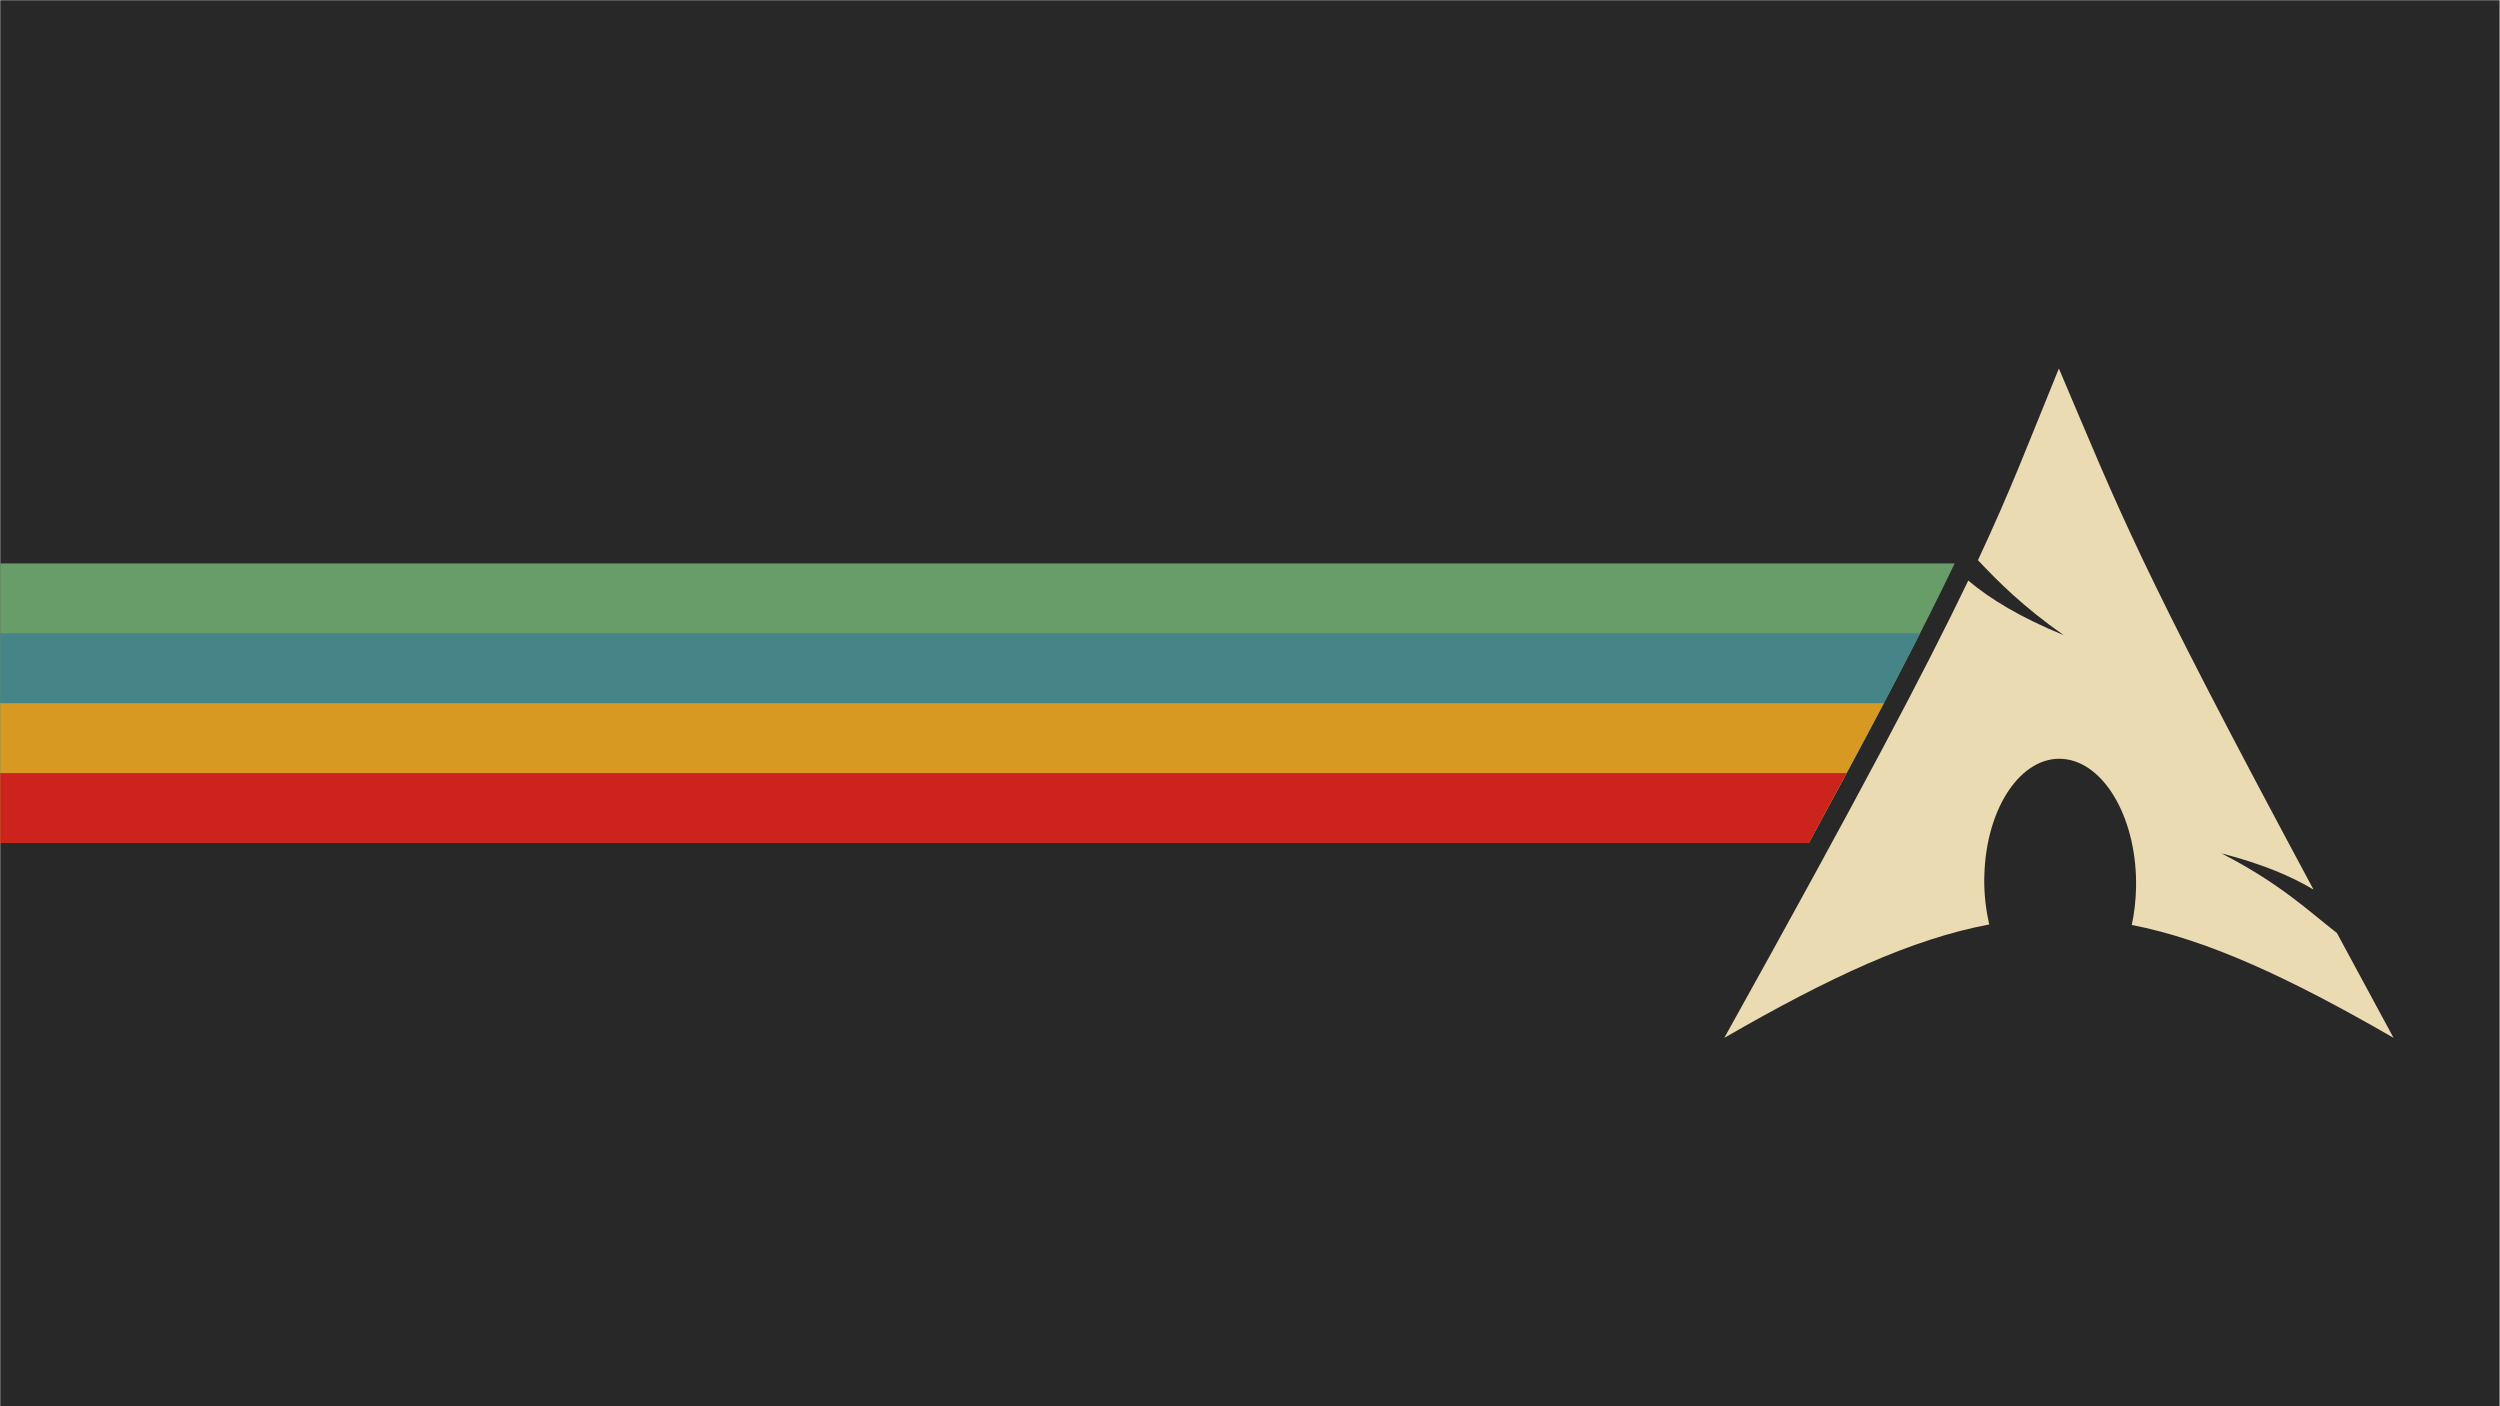 <?xml version="1.0" encoding="UTF-8" standalone="no"?>
<svg
   xmlns:dc="http://purl.org/dc/elements/1.1/"
   xmlns:cc="http://creativecommons.org/ns#"
   xmlns:rdf="http://www.w3.org/1999/02/22-rdf-syntax-ns#"
   xmlns:svg="http://www.w3.org/2000/svg"
   xmlns="http://www.w3.org/2000/svg"
   xmlns:xlink="http://www.w3.org/1999/xlink"
   xmlns:sodipodi="http://sodipodi.sourceforge.net/DTD/sodipodi-0.dtd"
   xmlns:inkscape="http://www.inkscape.org/namespaces/inkscape"
   version="1.1"
   id="svg5033"
   xml:space="preserve"
   width="1920"
   height="1080"
   viewBox="0 0 1920 1080"
   sodipodi:docname="gruvbox-dark-archlinux-scalable.svg"
   inkscape:version="1.0.1 (3bc2e813f5, 2020-09-07)"
   inkscape:export-filename="/home/fjall/1577101987penguin-silhouette-3-freesvg.org3.png"
   inkscape:export-xdpi="96"
   inkscape:export-ydpi="96"><defs
     id="defs5037"><marker
       style="overflow:visible"
       id="Arrow1Lstart"
       refX="0"
       refY="0"
       orient="auto"
       inkscape:stockid="Arrow1Lstart"
       inkscape:isstock="true"><path
         transform="matrix(0.8,0,0,0.8,10,0)"
         style="fill:#c53d3d;fill-opacity:0.795;fill-rule:evenodd;stroke:none;stroke-width:1pt;stroke-opacity:1"
         d="M 0,0 5,-5 -12.5,0 5,5 Z"
         id="path2155" /></marker><clipPath
       clipPathUnits="userSpaceOnUse"
       id="clipPath5049"><path
         d="M 0,600 H 600 V 0 H 0 Z"
         id="path5047"
         inkscape:connector-curvature="0" /></clipPath><linearGradient
       x1="112.499"
       y1="6.137"
       x2="112.499"
       y2="129.347"
       id="path1082_2_"
       gradientUnits="userSpaceOnUse"
       gradientTransform="translate(287,-83)"><stop
         id="stop193"
         style="stop-color:#ffffff;stop-opacity:0"
         offset="0" /><stop
         id="stop195"
         style="stop-color:#ffffff;stop-opacity:0.275"
         offset="1" /><midPointStop
         offset="0"
         style="stop-color:#FFFFFF"
         id="midPointStop197" /><midPointStop
         offset="0.5"
         style="stop-color:#FFFFFF"
         id="midPointStop199" /><midPointStop
         offset="1"
         style="stop-color:#000000"
         id="midPointStop201" /></linearGradient><linearGradient
       x1="541.335"
       y1="104.507"
       x2="606.912"
       y2="303.14"
       id="linearGradient2544"
       xlink:href="#path1082_2_"
       gradientUnits="userSpaceOnUse"
       gradientTransform="matrix(-0.394,0,0,0.394,357.52,122.002)" /><linearGradient
       id="linearGradient3388"><stop
         id="stop3390"
         style="stop-color:#000000;stop-opacity:0"
         offset="0" /><stop
         id="stop3392"
         style="stop-color:#000000;stop-opacity:0.371"
         offset="1" /></linearGradient><linearGradient
       x1="490.723"
       y1="237.724"
       x2="490.723"
       y2="183.964"
       id="linearGradient4416"
       xlink:href="#linearGradient3388"
       gradientUnits="userSpaceOnUse"
       gradientTransform="matrix(0.749,0,0,0.749,-35.46,91.441)" /></defs><sodipodi:namedview
     pagecolor="#ffffff"
     bordercolor="#666666"
     borderopacity="1"
     objecttolerance="10"
     gridtolerance="10"
     guidetolerance="10"
     inkscape:pageopacity="0"
     inkscape:pageshadow="2"
     inkscape:window-width="1920"
     inkscape:window-height="1052"
     id="namedview5035"
     showgrid="false"
     inkscape:zoom="0.59078229"
     inkscape:cx="811.26223"
     inkscape:cy="485.13766"
     inkscape:window-x="0"
     inkscape:window-y="28"
     inkscape:window-maximized="1"
     inkscape:current-layer="g5041"
     inkscape:document-rotation="0"
     inkscape:snap-global="false"
     showguides="true"
     inkscape:guide-bbox="true"
     fit-margin-top="0"
     fit-margin-left="0"
     fit-margin-right="0"
     fit-margin-bottom="0"><inkscape:grid
       type="xygrid"
       id="grid997"
       originx="725.494"
       originy="-129.701" /></sodipodi:namedview><g
     id="g5041"
     inkscape:groupmode="layer"
     inkscape:label="penguin-clipart-publicdomainvectors.org"
     transform="matrix(1.333,0,0,-1.333,725.494,670.299)"><g
       id="g956"
       transform="translate(46.384,0.711)" /><g
       id="g944"
       transform="translate(96.726,0.711)" /><g
       id="g1041"
       inkscape:export-filename="/home/fjall/g1043.png"
       inkscape:export-xdpi="128"
       inkscape:export-ydpi="128"><rect
         style="fill:#282828;fill-opacity:1;stroke-width:78.727;stroke-linecap:round;stroke-linejoin:round;paint-order:stroke markers fill;fill-rule:nonzero"
         id="rect835"
         width="1440"
         height="810"
         x="-544.121"
         y="-502.724"
         transform="scale(1,-1)" /><path
         id="rect2943"
         style="fill:#689d6a;fill-opacity:1;stroke:none;stroke-width:6.405;stroke-linejoin:round;stroke-miterlimit:4;stroke-dasharray:none;stroke-opacity:1;paint-order:stroke markers fill"
         d="M 0 432.611 L 0 647.389 L 1389.297 647.389 C 1444.668 545.895 1477.906 481.648 1501.432 432.611 L 0 432.611 z "
         transform="matrix(0.75,0,0,-0.75,-544.121,502.724)" /><path
         id="rect2945"
         style="fill:#458588;fill-opacity:1;stroke:none;stroke-width:5.547;stroke-linejoin:round;stroke-miterlimit:4;stroke-dasharray:none;stroke-opacity:1;paint-order:stroke markers fill"
         d="M 0 486.305 L 0 647.389 L 1389.297 647.389 C 1426.582 579.045 1453.859 527.542 1474.832 486.305 L 0 486.305 z "
         transform="matrix(0.75,0,0,-0.75,-544.121,502.724)" /><path
         id="path940"
         style="fill:#d79921;fill-opacity:1;stroke:none;stroke-width:4.529;stroke-linejoin:round;stroke-miterlimit:4;stroke-dasharray:none;stroke-opacity:1;paint-order:stroke markers fill"
         d="M 0 540 L 0 647.389 L 1389.297 647.389 C 1411.938 605.887 1430.939 570.515 1447.006 540 L 0 540 z "
         transform="matrix(0.75,0,0,-0.75,-544.121,502.724)" /><path
         id="path949"
         style="fill:#cc241d;fill-opacity:1;stroke:none;stroke-width:3.203;stroke-linejoin:round;stroke-miterlimit:4;stroke-dasharray:none;stroke-opacity:1;paint-order:stroke markers fill"
         d="M 0 593.693 L 0 647.389 L 1389.297 647.389 C 1399.757 628.215 1409.441 610.346 1418.398 593.693 L 0 593.693 z "
         transform="matrix(0.75,0,0,-0.75,-544.121,502.724)" /><path
         d="M 641.952,290.55 C 624.787,248.466 614.434,220.938 595.323,180.105 c 11.717,-12.421 26.1,-26.885 49.457,-43.221 -25.111,10.333 -42.241,20.707 -55.041,31.473 -24.459,-51.036 -62.778,-123.735 -140.54,-263.459 61.119,35.285 108.497,57.038 152.651,65.339 -1.896,8.155 -2.974,16.975 -2.901,26.179 l 0.072,1.958 c 0.97,39.157 21.339,69.269 45.469,67.224 24.13,-2.045 42.885,-35.464 41.916,-74.621 -0.183,-7.368 -1.013,-14.456 -2.466,-21.03 43.675,-8.544 90.546,-30.241 150.838,-65.049 -11.888,21.887 -22.5,41.617 -32.633,60.408 C 786.183,-22.323 769.534,-6.221 735.573,11.21 758.916,5.145 775.629,-1.853 788.656,-9.675 685.627,182.148 677.283,207.638 641.952,290.55 Z"
         id="path2518"
         style="fill:#ebdbb2;fill-opacity:1;fill-rule:evenodd;stroke:none;stroke-width:2.321" /></g></g></svg>
